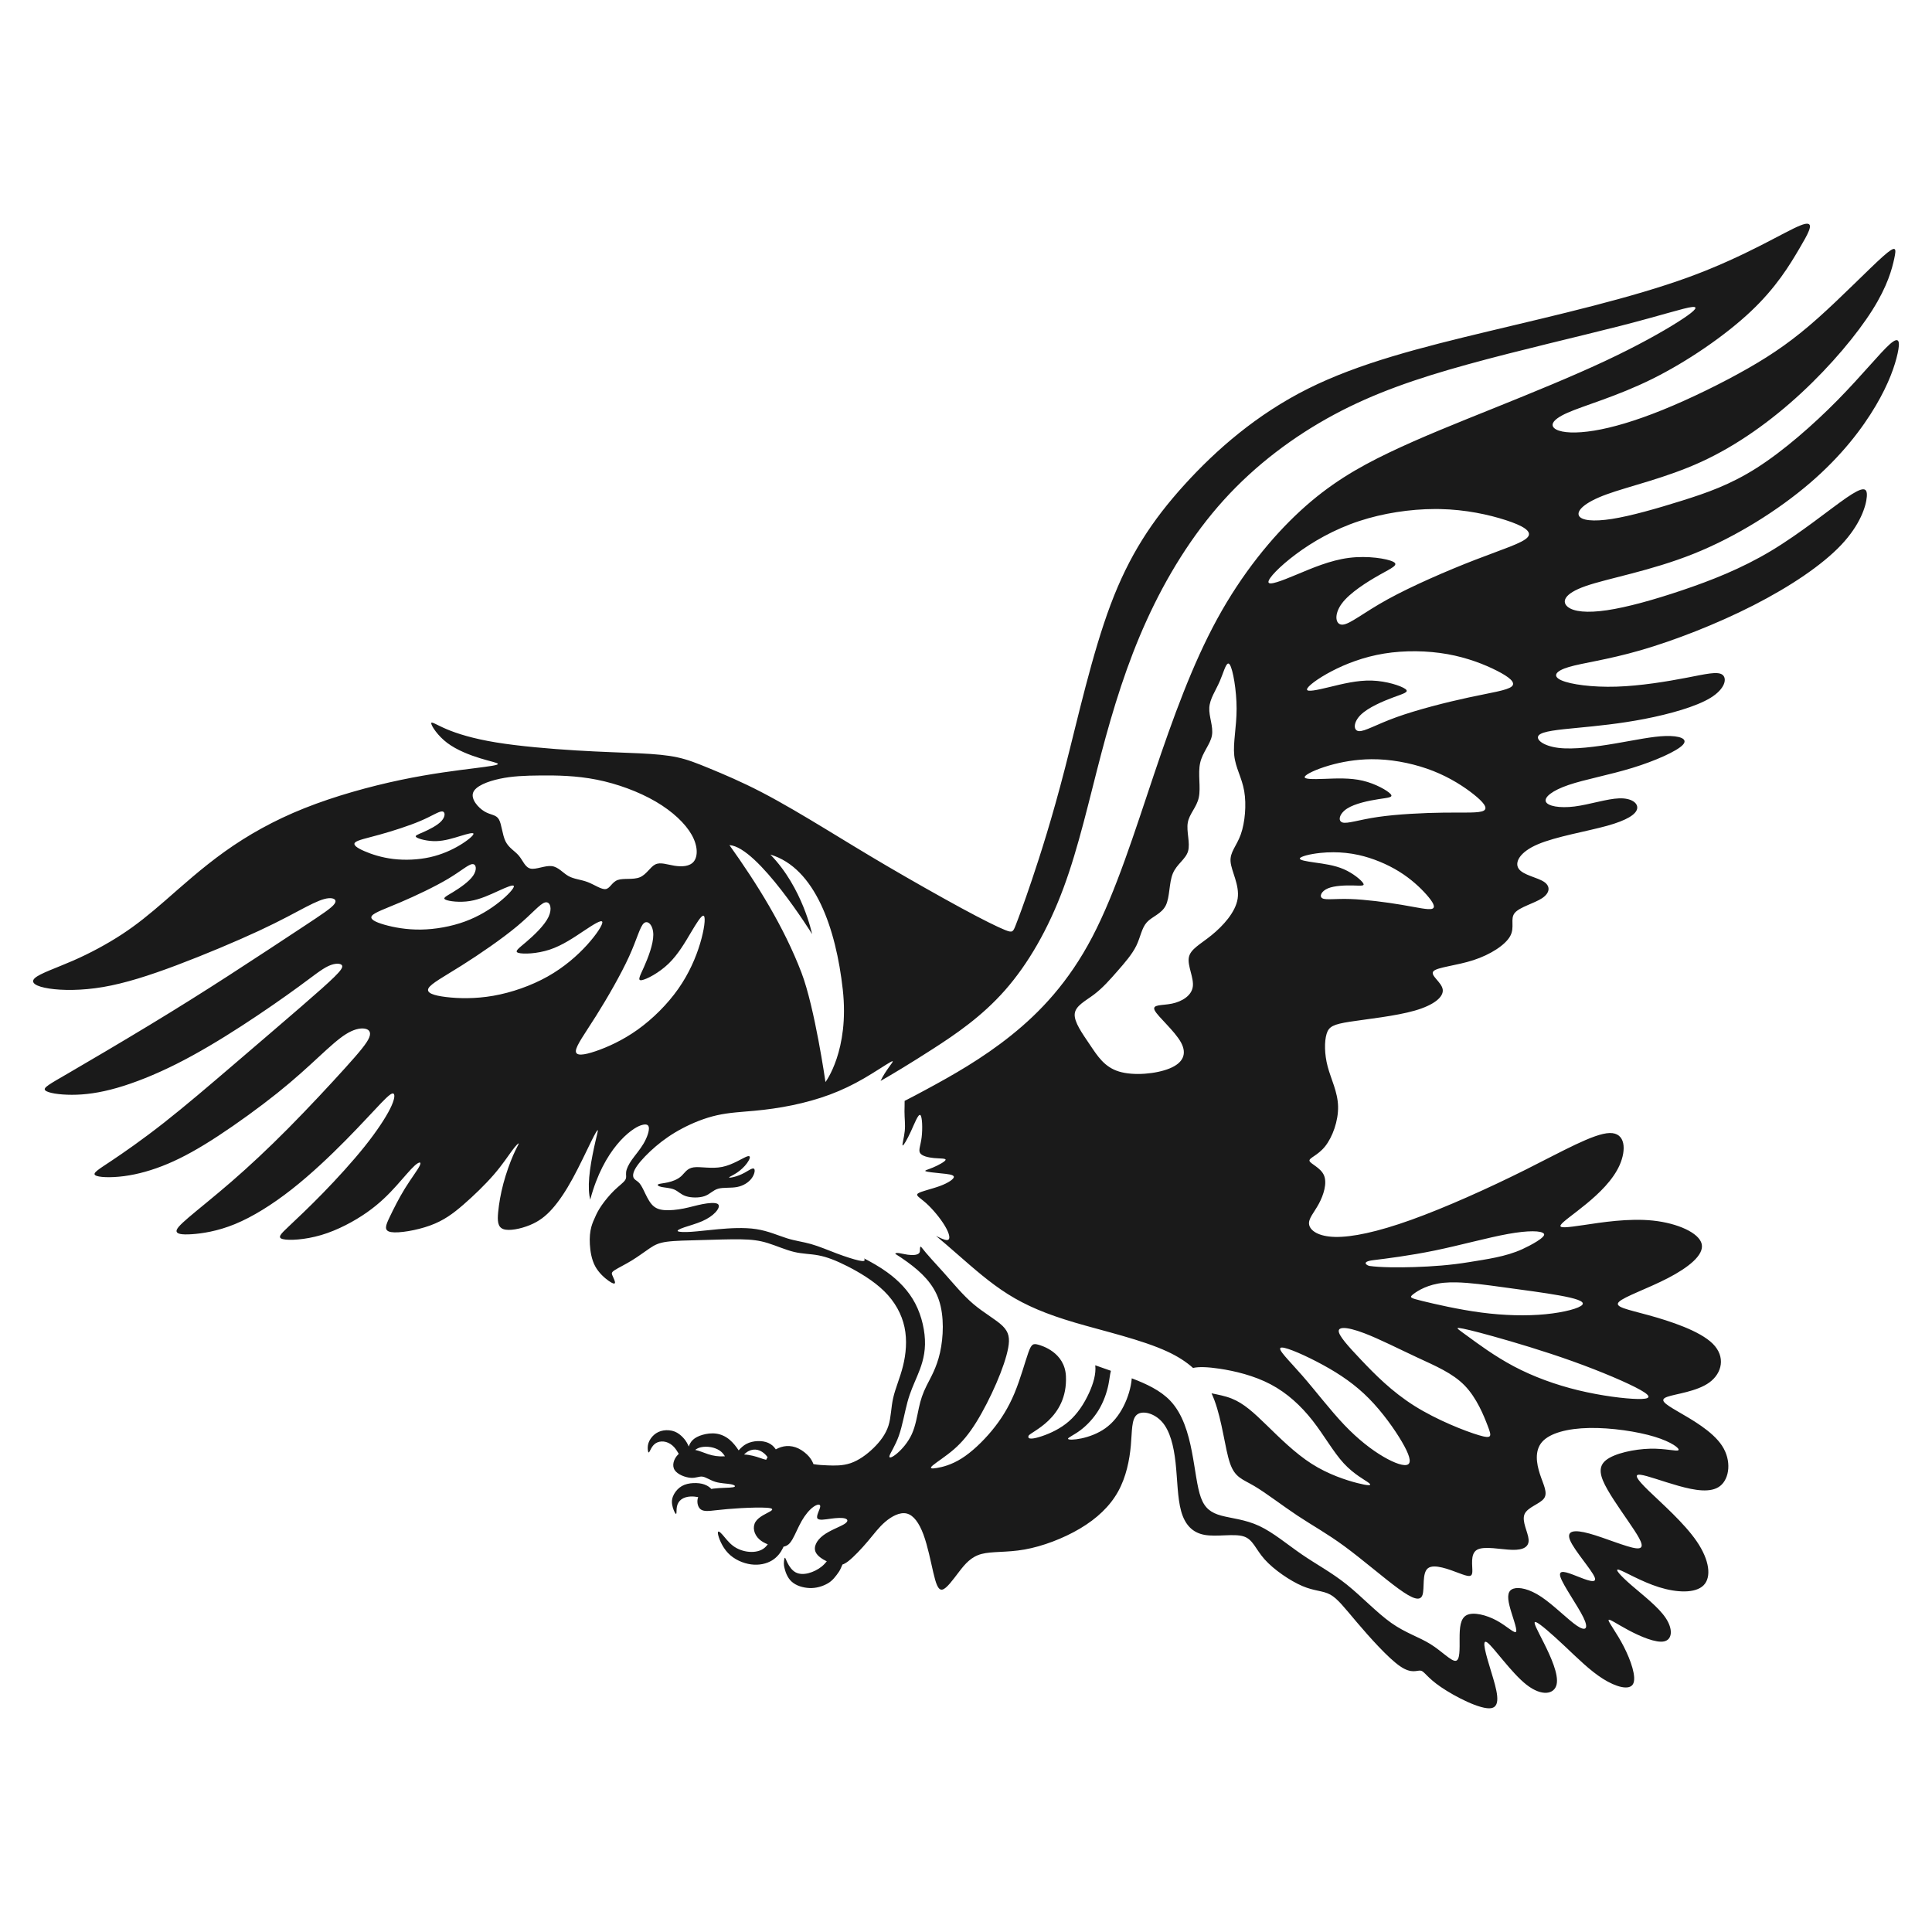 <?xml version="1.0" encoding="UTF-8" standalone="no"?>
<svg
   xmlns:dc="http://purl.org/dc/elements/1.1/"
   xmlns:cc="http://creativecommons.org/ns#"
   xmlns:rdf="http://www.w3.org/1999/02/22-rdf-syntax-ns#"
   xmlns:svg="http://www.w3.org/2000/svg"
   xmlns="http://www.w3.org/2000/svg"
   id="svg8"
   version="1.1"
   viewBox="0 0 1000 1000"
   height="1000"
   width="1000">
  <defs
     id="defs2" />
  <g
     transform="translate(0,-122.52)"
     id="layer1">
    <path
       id="path47"
       d="m 935.35,238.309 c -0.79,-0.005 -1.926,0.278 -3.475,0.891 -8.258,3.265 -28.232,15.94 -57.615,26.695 -29.384,10.755 -68.181,19.589 -103.518,28.039 -35.337,8.45 -67.218,16.518 -93.721,29.77 -26.502,13.251 -47.631,31.689 -64.146,49.934 -16.516,18.244 -28.423,36.297 -38.025,61.84 -9.603,25.543 -16.9,58.578 -23.596,84.578 -6.695,26 -12.793,44.972 -17.129,57.85 -4.336,12.878 -6.923,19.683 -8.346,23.342 -1.423,3.659 -1.692,4.2 -5.562,2.639 -3.87,-1.561 -11.342,-5.227 -22.613,-11.338 -11.271,-6.111 -26.346,-14.665 -38.5,-21.795 -12.154,-7.129 -21.388,-12.832 -31.912,-19.215 -10.524,-6.383 -22.34,-13.446 -32.932,-18.945 -10.592,-5.5 -19.963,-9.439 -26.889,-12.291 -6.925,-2.852 -11.407,-4.617 -16.703,-5.771 -5.296,-1.154 -11.407,-1.696 -19.895,-2.104 -8.487,-0.407 -19.352,-0.681 -32.729,-1.496 -13.376,-0.815 -29.267,-2.172 -41.285,-4.141 -12.018,-1.969 -20.166,-4.551 -25.598,-6.859 -5.432,-2.309 -8.149,-4.344 -7.945,-2.918 0.204,1.426 3.328,6.314 8.285,10.049 4.957,3.735 11.746,6.313 17.043,7.943 5.297,1.63 9.101,2.311 9.168,2.922 0.068,0.611 -3.599,1.154 -12.223,2.24 -8.623,1.086 -22.204,2.714 -38.092,6.041 -15.888,3.327 -34.088,8.354 -49.908,14.668 -15.82,6.314 -29.266,13.919 -41.148,22.406 -11.882,8.487 -22.204,17.859 -30.623,25.191 -8.419,7.332 -14.937,12.63 -22.609,17.654 -7.672,5.024 -16.501,9.778 -25.191,13.58 -8.691,3.802 -17.249,6.655 -19.875,9.064 -2.626,2.41 0.679,4.377 7.373,5.408 6.694,1.032 16.776,1.13 28.012,-0.791 11.236,-1.921 23.623,-5.857 38.027,-11.283 14.404,-5.426 30.821,-12.34 42.586,-17.814 11.765,-5.474 18.867,-9.506 24.246,-12.291 5.379,-2.785 9.027,-4.321 11.764,-4.561 2.737,-0.24 4.562,0.816 3.074,2.928 -1.488,2.112 -6.289,5.281 -16.18,11.811 -9.89,6.53 -24.872,16.422 -38.555,25.256 -13.683,8.834 -26.073,16.613 -40.812,25.543 -14.74,8.93 -31.838,19.016 -42.014,24.92 -10.176,5.904 -13.44,7.632 -12.145,8.977 1.296,1.345 7.152,2.305 13.826,2.305 6.674,-7e-5 14.163,-0.96 23.238,-3.553 9.075,-2.593 19.733,-6.817 30.824,-12.387 11.092,-5.57 22.613,-12.484 33.801,-19.734 11.188,-7.25 22.037,-14.835 29.576,-20.357 7.539,-5.523 11.764,-8.977 15.27,-10.609 3.506,-1.633 6.292,-1.439 7.012,-0.432 0.719,1.008 -0.626,2.83 -3.891,6.047 -3.265,3.217 -8.451,7.827 -17.381,15.557 -8.93,7.73 -21.606,18.583 -34.281,29.434 -12.675,10.85 -25.351,21.702 -36.537,30.488 -11.186,8.786 -20.889,15.51 -27.369,19.83 -6.48,4.32 -9.745,6.239 -8.209,7.344 1.536,1.105 7.872,1.393 14.883,0.48 7.011,-0.912 14.691,-3.025 22.662,-6.387 7.971,-3.361 16.228,-7.967 26.119,-14.449 9.891,-6.482 21.414,-14.836 30.537,-22.135 9.123,-7.299 15.845,-13.538 21.463,-18.725 5.618,-5.186 10.128,-9.315 14.018,-11.764 3.89,-2.449 7.156,-3.218 9.508,-2.93 2.352,0.288 3.793,1.633 2.641,4.561 -1.152,2.928 -4.898,7.443 -12.436,15.797 -7.538,8.354 -18.869,20.551 -29.432,31.209 -10.562,10.658 -20.359,19.782 -29.385,27.607 -9.026,7.826 -17.289,14.361 -22.232,18.584 -4.943,4.223 -6.574,6.141 -6.238,7.342 0.336,1.201 2.64,1.682 7.826,1.346 5.186,-0.336 13.25,-1.489 22.373,-5.234 9.123,-3.745 19.301,-10.08 29.336,-17.955 10.035,-7.875 19.925,-17.284 27.992,-25.447 8.067,-8.163 14.304,-15.074 18.291,-19.205 3.987,-4.131 5.717,-5.475 6.484,-4.898 0.767,0.576 0.575,3.072 -1.777,7.777 -2.352,4.705 -6.865,11.62 -13.154,19.494 -6.289,7.874 -14.359,16.71 -21.561,24.104 -7.201,7.393 -13.539,13.35 -17.715,17.285 -4.175,3.935 -6.193,5.854 -3.072,6.623 3.121,0.769 11.377,0.386 19.828,-2.111 8.451,-2.497 17.092,-7.104 23.719,-11.762 6.627,-4.658 11.234,-9.363 15.172,-13.732 3.938,-4.37 7.2,-8.399 9.506,-10.465 2.306,-2.066 3.65,-2.161 2.594,0.047 -1.057,2.208 -4.514,6.721 -7.635,11.762 -3.121,5.041 -5.906,10.612 -7.922,14.836 -2.016,4.224 -3.265,7.104 0.721,7.777 3.985,0.673 13.202,-0.861 20.213,-3.406 7.011,-2.545 11.812,-6.098 17.189,-10.756 5.378,-4.658 11.329,-10.419 15.744,-15.516 4.415,-5.097 7.288,-9.525 9.406,-12.387 2.118,-2.862 3.478,-4.151 3.512,-3.777 0.033,0.374 -1.257,2.41 -2.887,6.145 -1.63,3.734 -3.6,9.168 -5.025,14.498 -1.426,5.33 -2.311,10.56 -2.719,14.871 -0.407,4.311 -0.339,7.704 2.684,8.791 3.022,1.087 8.995,-0.135 13.715,-2.07 4.72,-1.936 8.183,-4.584 11.646,-8.488 3.463,-3.905 6.925,-9.063 10.49,-15.582 3.565,-6.519 7.229,-14.388 9.539,-19.076 2.31,-4.688 3.262,-6.187 3.465,-5.982 0.203,0.204 -0.342,2.107 -1.225,5.943 -0.883,3.836 -2.102,9.608 -2.781,14.734 -0.679,5.126 -0.816,9.609 -0.307,13.105 0.113,0.776 0.26,1.496 0.426,2.174 6.979,-26.325 21.218,-36.913 26.332,-38.518 1.302,-0.409 3.611,-0.947 3.982,0.945 0.371,1.892 -0.879,5.435 -2.732,8.584 -1.853,3.149 -4.31,5.905 -6.045,8.373 -1.734,2.468 -2.745,4.649 -2.955,6.301 -0.21,1.651 0.381,2.773 -0.488,4.143 -0.869,1.37 -3.201,2.988 -5.609,5.316 -2.408,2.328 -4.895,5.368 -6.598,7.83 -1.703,2.462 -2.624,4.35 -3.406,6.168 -0.334,0.776 -0.649,1.529 -0.99,2.246 -0.319,0.819 -0.636,1.688 -0.896,2.631 -0.713,2.58 -0.987,5.501 -0.783,9.1 0.204,3.599 0.883,7.876 2.75,11.34 1.867,3.463 4.922,6.109 6.994,7.57 2.072,1.461 3.158,1.734 3.26,0.986 0.101,-0.747 -0.779,-2.512 -1.289,-3.668 -0.51,-1.156 -0.645,-1.697 1.121,-2.852 1.766,-1.154 5.43,-2.919 8.873,-5.027 3.443,-2.108 6.661,-4.557 9.279,-6.311 2.618,-1.754 4.635,-2.809 8.908,-3.385 4.273,-0.576 10.801,-0.671 17.859,-0.863 7.058,-0.192 14.641,-0.481 20.355,-0.385 5.714,0.096 9.557,0.577 13.926,1.922 4.369,1.344 9.266,3.551 13.684,4.607 4.418,1.056 8.354,0.961 12.627,1.777 4.273,0.816 8.882,2.544 14.932,5.617 6.05,3.073 13.541,7.491 19.062,12.916 5.521,5.425 9.073,11.86 10.514,18.629 1.44,6.769 0.767,13.878 -0.77,20.07 -1.536,6.193 -3.936,11.476 -5.088,16.564 -1.152,5.089 -1.057,9.987 -2.449,14.355 -1.392,4.368 -4.274,8.209 -7.781,11.613 -3.508,3.404 -7.644,6.375 -11.816,7.791 -4.172,1.416 -8.384,1.28 -11.846,1.145 -2.694,-0.106 -4.944,-0.221 -7.375,-0.646 -0.317,-0.834 -0.941,-2.29 -2.244,-3.828 -1.332,-1.572 -3.372,-3.23 -5.473,-4.25 -2.1,-1.02 -4.262,-1.405 -6.242,-1.273 -1.981,0.132 -3.783,0.779 -5.355,1.619 -0.063,0.034 -0.119,0.073 -0.182,0.107 -0.039,-0.059 -0.071,-0.123 -0.111,-0.182 -0.959,-1.409 -2.232,-2.513 -3.836,-3.209 -1.603,-0.696 -3.539,-0.985 -5.533,-0.9 -1.994,0.085 -4.049,0.543 -5.779,1.477 -1.555,0.838 -2.844,2.065 -3.965,3.326 -1.123,-1.751 -2.762,-3.891 -4.637,-5.479 -2.112,-1.788 -4.487,-2.845 -6.947,-3.193 -2.461,-0.348 -5.004,0.013 -7.117,0.625 -2.113,0.612 -3.794,1.476 -4.971,2.58 -1.104,1.036 -1.752,2.279 -2.137,3.471 -0.156,-0.354 -0.317,-0.705 -0.479,-1.023 -0.781,-1.545 -1.493,-2.563 -2.562,-3.684 -1.069,-1.12 -2.496,-2.343 -4.277,-3.039 -1.782,-0.696 -3.923,-0.866 -5.807,-0.561 -1.883,0.305 -3.513,1.087 -4.854,2.258 -1.341,1.171 -2.394,2.734 -2.887,4.244 -0.492,1.51 -0.425,2.972 -0.289,3.871 0.136,0.899 0.339,1.238 0.662,0.83 0.323,-0.408 0.764,-1.562 1.443,-2.598 0.68,-1.036 1.595,-1.95 2.852,-2.459 1.257,-0.509 2.852,-0.612 4.396,-0.188 1.544,0.424 3.04,1.376 4.211,2.666 0.975,1.073 1.712,2.347 2.416,3.49 -0.208,0.183 -0.41,0.377 -0.602,0.582 -1.969,2.104 -3.054,5.363 -1.561,7.74 1.494,2.378 5.564,3.87 8.35,4.074 2.786,0.204 4.28,-0.881 6.113,-0.609 1.833,0.272 4.006,1.9 6.723,2.715 2.717,0.815 5.975,0.815 8.012,1.223 2.037,0.407 2.85,1.223 1.018,1.562 -1.833,0.339 -6.315,0.203 -9.98,0.678 -0.43,0.056 -0.845,0.122 -1.252,0.195 -0.588,-0.678 -1.411,-1.291 -2.297,-1.758 -1.612,-0.848 -3.411,-1.221 -5.447,-1.289 -2.036,-0.068 -4.312,0.172 -6.195,0.918 -1.883,0.746 -3.38,2.002 -4.518,3.529 -1.137,1.527 -1.918,3.327 -1.918,5.279 -2.8e-4,1.952 0.779,4.054 1.34,5.193 0.561,1.139 0.9,1.307 1.002,0.645 0.102,-0.663 -0.033,-2.152 0.273,-3.545 0.306,-1.393 1.053,-2.682 2.275,-3.582 1.223,-0.9 2.92,-1.409 4.787,-1.494 1.294,-0.059 2.66,0.092 3.908,0.316 -0.818,2.126 -0.355,4.896 1.115,6.184 1.63,1.427 4.481,1.021 8.08,0.613 3.599,-0.407 7.945,-0.814 12.834,-1.086 4.889,-0.272 10.319,-0.409 13.375,-0.205 3.056,0.204 3.733,0.748 1.969,1.834 -1.765,1.086 -5.974,2.716 -7.672,5.432 -1.698,2.716 -0.883,6.517 1.969,9.098 1.189,1.076 2.737,1.927 4.363,2.568 -0.454,0.604 -0.94,1.179 -1.492,1.666 -2.109,1.86 -5.128,2.457 -8.129,2.217 -3.001,-0.24 -5.986,-1.32 -8.342,-3.084 -2.356,-1.764 -4.083,-4.212 -5.523,-5.82 -1.44,-1.608 -2.593,-2.376 -2.305,-0.432 0.288,1.944 2.016,6.6 5.186,9.938 3.169,3.338 7.776,5.354 11.979,5.906 4.202,0.552 7.996,-0.358 10.781,-2.039 2.785,-1.681 4.56,-4.129 5.664,-6.41 0.117,-0.243 0.223,-0.485 0.324,-0.723 2.148,-0.402 3.385,-1.678 4.605,-3.787 1.494,-2.581 2.988,-6.38 4.822,-9.572 1.834,-3.192 4.005,-5.771 5.975,-7.197 1.97,-1.426 3.736,-1.7 3.6,-0.207 -0.136,1.493 -2.173,4.754 -1.494,6.045 0.679,1.291 4.073,0.611 7.129,0.203 3.056,-0.407 5.775,-0.542 7.268,-0.066 1.492,0.475 1.763,1.56 -0.613,2.986 -2.376,1.426 -7.402,3.194 -10.797,5.773 -3.394,2.579 -5.159,5.973 -3.801,8.758 0.925,1.897 3.297,3.497 5.703,4.654 -0.775,0.929 -1.607,1.867 -2.723,2.76 -1.801,1.441 -4.295,2.735 -6.744,3.359 -2.449,0.624 -4.851,0.578 -6.725,-0.455 -1.873,-1.033 -3.216,-3.048 -4.057,-4.705 -0.84,-1.657 -1.176,-2.954 -1.488,-2.787 -0.312,0.167 -0.633,2.737 -0.395,4.084 0.533,3.006 1.693,6.213 3.961,8.256 2.431,2.19 5.974,3.159 9.242,3.303 3.312,0.146 6.771,-0.822 9.625,-2.51 2.323,-1.374 4.027,-3.662 5.564,-5.881 0.796,-1.15 1.325,-2.656 1.84,-3.771 0.914,-0.296 1.857,-0.838 2.967,-1.689 2.92,-2.241 6.99,-6.585 10.234,-10.432 3.244,-3.847 5.659,-7.194 8.979,-10.02 3.32,-2.826 7.544,-5.13 11.096,-4.266 3.552,0.865 6.434,4.898 8.643,10.852 2.208,5.953 3.744,13.829 5.088,19.59 1.344,5.761 2.498,9.41 4.707,8.93 2.209,-0.48 5.473,-5.089 8.643,-9.219 3.169,-4.13 6.242,-7.777 11.619,-9.217 5.378,-1.44 13.06,-0.674 22.279,-2.307 9.219,-1.633 19.97,-5.664 28.709,-10.85 8.739,-5.186 15.46,-11.525 19.686,-19.111 4.225,-7.587 5.955,-16.418 6.627,-23.908 0.672,-7.491 0.289,-13.637 3.17,-15.941 2.881,-2.304 9.026,-0.767 13.059,3.842 4.032,4.609 5.954,12.294 6.914,20.936 0.96,8.642 0.96,18.242 2.881,25.156 1.921,6.914 5.761,11.139 12.1,12.291 6.339,1.153 15.174,-0.769 20.166,0.768 4.992,1.536 6.144,6.532 10.945,11.91 4.802,5.378 13.249,11.137 19.588,13.826 6.339,2.689 10.566,2.305 14.406,4.418 3.84,2.113 7.296,6.722 13.826,14.404 6.53,7.682 16.129,18.433 22.277,22.66 6.148,4.227 8.838,1.922 10.758,2.307 1.92,0.385 3.073,3.457 10.371,8.451 7.298,4.994 20.738,11.906 26.115,10.945 5.378,-0.961 2.691,-9.794 0.002,-18.629 -2.689,-8.835 -5.378,-17.668 -2.113,-15.363 3.265,2.305 12.482,15.744 20.357,21.891 7.876,6.147 14.405,4.996 15.557,-0.189 1.152,-5.186 -3.07,-14.404 -6.527,-21.318 -3.457,-6.914 -6.149,-11.524 -4.229,-10.947 1.921,0.576 8.451,6.339 14.98,12.484 6.53,6.146 13.059,12.675 19.781,16.9 6.723,4.226 13.636,6.145 15.557,2.688 1.92,-3.457 -1.152,-12.291 -4.801,-19.396 -3.649,-7.106 -7.873,-12.482 -7.873,-13.635 5e-5,-1.152 4.225,1.921 10.371,5.186 6.146,3.265 14.21,6.722 18.436,5.762 4.226,-0.961 4.611,-6.341 0.77,-12.102 -3.841,-5.761 -11.908,-11.905 -17.67,-16.898 -5.762,-4.993 -9.218,-8.835 -6.529,-8.066 2.689,0.768 11.523,6.144 20.742,9.025 9.219,2.881 18.82,3.265 23.045,-0.961 4.225,-4.226 3.073,-13.06 -3.457,-22.662 -6.53,-9.602 -18.434,-19.972 -24.965,-26.311 -6.531,-6.339 -7.684,-8.642 -4.227,-8.258 3.457,0.384 11.524,3.457 19.783,5.762 8.259,2.305 16.706,3.842 21.508,0 4.801,-3.842 5.954,-13.061 0.961,-20.742 -4.993,-7.681 -16.133,-13.826 -23.047,-17.859 -6.914,-4.033 -9.602,-5.954 -5.377,-7.49 4.225,-1.537 15.364,-2.688 21.895,-7.49 6.53,-4.802 8.45,-13.252 1.729,-19.973 -6.722,-6.721 -22.087,-11.716 -33.225,-14.789 -11.138,-3.073 -18.052,-4.225 -15.363,-6.914 2.689,-2.689 14.978,-6.913 25.35,-12.291 10.372,-5.378 18.821,-11.909 17.477,-17.67 -1.345,-5.761 -12.486,-10.755 -25.16,-12.1 -12.675,-1.344 -26.89,0.963 -35.914,2.307 -9.024,1.344 -12.864,1.729 -11.904,0 0.96,-1.729 6.72,-5.569 13.25,-10.947 6.53,-5.378 13.828,-12.294 17.285,-20.168 3.457,-7.875 3.072,-16.708 -5.186,-16.516 -8.258,0.193 -24.391,9.411 -43.596,19.014 -19.205,9.602 -41.485,19.59 -59.152,25.928 -17.668,6.337 -30.729,9.026 -39.371,8.834 -8.643,-0.192 -12.867,-3.262 -13.443,-6.336 -0.576,-3.074 2.496,-6.146 4.992,-10.756 2.497,-4.61 4.418,-10.757 2.689,-14.789 -1.728,-4.032 -7.104,-5.953 -7.488,-7.49 -0.385,-1.537 4.223,-2.688 8.064,-7.49 3.841,-4.802 6.915,-13.25 6.723,-20.74 -0.192,-7.49 -3.65,-14.02 -5.379,-20.551 -1.729,-6.531 -1.729,-13.056 -0.576,-16.898 1.153,-3.843 3.457,-4.996 12.1,-6.34 8.642,-1.344 23.621,-2.88 33.609,-5.762 9.988,-2.881 14.981,-7.107 14.404,-10.947 -0.577,-3.84 -6.721,-7.297 -4.801,-9.41 1.921,-2.113 11.905,-2.881 20.74,-5.762 8.835,-2.881 16.517,-7.873 19.014,-12.482 2.496,-4.609 -0.191,-8.833 2.307,-11.906 2.497,-3.073 10.175,-4.994 14.209,-7.684 4.034,-2.689 4.419,-6.147 0.963,-8.451 -3.457,-2.304 -10.755,-3.455 -13.061,-6.721 -2.306,-3.266 0.384,-8.645 9.795,-12.678 9.411,-4.033 25.539,-6.718 35.912,-9.6 10.373,-2.881 14.981,-5.954 15.557,-8.834 0.576,-2.88 -2.88,-5.571 -9.217,-5.379 -6.337,0.192 -15.557,3.264 -23.238,4.225 -7.682,0.96 -13.826,-0.191 -14.787,-2.496 -0.961,-2.305 3.264,-5.762 11.715,-8.643 8.451,-2.881 21.123,-5.185 33.031,-8.834 11.908,-3.649 23.047,-8.644 26.119,-11.908 3.072,-3.264 -1.921,-4.799 -8.834,-4.607 -6.913,0.192 -15.749,2.111 -25.928,3.84 -10.178,1.728 -21.702,3.265 -29.576,2.305 -7.875,-0.96 -12.098,-4.416 -10.178,-6.529 1.921,-2.113 9.986,-2.88 19.973,-3.84 9.987,-0.96 21.894,-2.115 34.762,-4.611 12.868,-2.497 26.692,-6.335 34.184,-10.945 7.491,-4.61 8.645,-9.991 6.148,-11.91 -2.496,-1.92 -8.642,-0.381 -18.629,1.539 -9.986,1.921 -23.816,4.223 -36.299,4.607 -12.483,0.384 -23.618,-1.152 -28.422,-3.266 -4.804,-2.114 -3.266,-4.802 3.84,-6.914 7.106,-2.112 19.779,-3.647 37.064,-8.641 17.285,-4.994 39.179,-13.443 58.385,-23.238 19.206,-9.795 35.718,-20.933 45.514,-31.305 9.795,-10.372 12.872,-19.98 13.256,-24.971 0.384,-4.991 -1.922,-5.373 -10.565,0.58 -8.642,5.953 -23.623,18.245 -38.986,27.463 -15.364,9.218 -31.113,15.364 -45.9,20.357 -14.787,4.993 -28.618,8.837 -38.988,10.373 -10.37,1.536 -17.281,0.767 -20.355,-1.73 -3.074,-2.497 -2.307,-6.721 9.217,-10.754 11.524,-4.033 33.802,-7.874 55.889,-16.709 22.087,-8.835 43.978,-22.661 60.303,-36.682 16.325,-14.021 27.08,-28.231 33.994,-39.947 6.914,-11.716 9.986,-20.933 11.33,-27.08 1.345,-6.147 0.962,-9.218 -4.031,-4.801 -4.993,4.417 -14.597,16.325 -27.08,29 -12.483,12.675 -27.849,26.121 -41.676,34.955 -13.827,8.834 -26.119,13.059 -38.986,17.092 -12.867,4.033 -26.312,7.874 -36.105,9.41 -9.794,1.536 -15.939,0.769 -17.092,-1.729 -1.153,-2.497 2.688,-6.722 14.211,-10.947 11.523,-4.225 30.728,-8.45 49.166,-16.9 18.438,-8.451 36.103,-21.125 51.66,-35.529 15.557,-14.405 29,-30.537 36.875,-43.021 7.875,-12.485 10.179,-21.312 11.332,-26.691 1.153,-5.38 1.15,-7.303 -5.955,-0.965 -7.105,6.338 -21.319,20.937 -33.609,31.883 -12.29,10.946 -22.662,18.244 -36.105,25.926 -13.443,7.682 -29.961,15.75 -44.172,21.512 -14.211,5.761 -26.119,9.219 -35.529,10.756 -9.41,1.536 -16.321,1.149 -19.588,-0.58 -3.267,-1.729 -2.881,-4.8 5.762,-8.641 8.643,-3.841 25.542,-8.45 43.787,-17.477 18.245,-9.027 37.832,-22.469 51.084,-34.953 13.252,-12.484 20.165,-24.006 25.352,-32.842 4.214,-7.179 7.285,-12.583 3.859,-12.605 z m -58.857,43.08 c 2.969,0.011 -0.373,2.94 -8.014,7.779 -8.15,5.162 -21.185,12.492 -38.025,20.369 -16.84,7.877 -37.477,16.295 -57.033,24.172 -19.556,7.877 -38.026,15.211 -54.459,23.088 -16.432,7.877 -30.825,16.295 -45.764,30.012 -14.939,13.717 -30.42,32.725 -43.186,56.084 -12.766,23.359 -22.815,51.062 -32.729,80.531 -9.914,29.47 -19.692,60.702 -31.914,84.061 -12.222,23.358 -26.888,38.839 -41.963,50.926 -15.074,12.087 -30.552,20.778 -44.133,28.111 -3.884,2.097 -7.581,4.056 -11.041,5.816 0.036,1.596 -0.07,3.574 -0.07,5.387 -7e-5,3.746 0.481,6.722 0.145,10.131 -0.336,3.409 -1.488,7.25 -1.104,7.537 0.385,0.288 2.305,-2.976 4.225,-7.152 1.92,-4.176 3.842,-9.267 4.898,-8.596 1.056,0.672 1.249,7.105 0.721,11.475 -0.528,4.369 -1.776,6.674 -0.814,8.211 0.961,1.537 4.127,2.306 7.248,2.594 3.121,0.288 6.194,0.095 5.955,0.959 -0.239,0.864 -3.794,2.785 -6.531,3.938 -2.737,1.153 -4.656,1.536 -3.791,1.92 0.865,0.384 4.511,0.769 7.92,1.105 3.409,0.336 6.579,0.624 6.676,1.775 0.097,1.152 -2.882,3.169 -7.156,4.754 -4.274,1.585 -9.842,2.737 -11.379,3.842 -1.536,1.105 0.96,2.162 4.225,5.09 3.264,2.928 7.299,7.729 9.699,11.762 2.401,4.033 3.169,7.299 1.008,7.299 -1.333,5e-5 -3.715,-1.207 -5.631,-2.17 3.39,2.821 7.044,5.996 10.576,9.082 9.123,7.97 17.38,15.269 26.695,21.127 9.315,5.858 19.686,10.276 34.666,14.693 14.98,4.417 34.571,8.835 47.822,14.98 5.404,2.506 9.739,5.307 13.277,8.486 3.076,-0.724 7.853,-0.478 13.545,0.363 8.101,1.197 18.045,3.59 26.607,8.102 8.562,4.511 15.744,11.142 21.729,18.783 5.984,7.642 10.773,16.297 16.113,22.098 5.341,5.801 11.232,8.748 13.074,10.221 1.842,1.473 -0.367,1.472 -6.078,-0.002 -5.711,-1.474 -14.913,-4.419 -23.568,-9.943 -8.655,-5.525 -16.758,-13.625 -23.387,-20.07 -6.629,-6.445 -11.785,-11.233 -18.045,-13.719 -3.349,-1.33 -7.005,-2.004 -10.408,-2.707 0.516,1.121 1.002,2.27 1.449,3.463 4.145,11.057 5.523,25.294 8.113,32.756 2.59,7.462 6.393,8.142 12.504,11.74 6.111,3.599 14.529,10.117 22.406,15.346 7.877,5.229 15.209,9.167 24.443,15.957 9.234,6.79 20.37,16.43 27.84,21.863 7.47,5.433 11.272,6.655 12.426,3.26 1.154,-3.395 -0.34,-11.409 2.852,-13.854 3.192,-2.444 11.067,0.678 15.957,2.512 4.89,1.834 6.791,2.379 6.994,-0.541 0.203,-2.92 -1.288,-9.302 2.379,-11.475 3.667,-2.173 12.488,-0.138 18.33,-0.002 5.842,0.136 8.694,-1.629 8.422,-5.363 -0.272,-3.734 -3.668,-9.436 -2.105,-13.104 1.562,-3.667 8.081,-5.297 10.117,-8.217 2.037,-2.92 -0.408,-7.13 -2.174,-12.562 -1.766,-5.433 -2.852,-12.085 1.154,-16.635 4.007,-4.55 13.106,-6.994 24.445,-7.197 11.34,-0.204 24.92,1.833 33.814,4.549 8.895,2.716 13.106,6.113 12.291,6.928 -0.815,0.815 -6.657,-0.952 -14.736,-0.748 -8.08,0.204 -18.401,2.376 -22.814,5.975 -4.414,3.598 -2.92,8.623 0.883,15.277 3.802,6.654 9.914,14.94 13.852,20.982 3.938,6.043 5.703,9.846 0.883,9.303 -4.821,-0.543 -16.231,-5.435 -24.105,-7.607 -7.875,-2.172 -12.219,-1.629 -9.979,3.6 2.24,5.228 11.067,15.143 12.629,18.945 1.562,3.802 -4.143,1.492 -9.303,-0.545 -5.16,-2.037 -9.777,-3.801 -8.352,0.545 1.426,4.345 8.899,14.808 11.816,20.779 2.918,5.971 1.288,7.465 -3.262,4.41 -4.55,-3.055 -12.021,-10.66 -18.402,-14.938 -6.382,-4.277 -11.678,-5.228 -14.529,-4.277 -2.851,0.95 -3.259,3.803 -2.037,8.76 1.222,4.957 4.074,12.017 3.463,13.443 -0.611,1.426 -4.685,-2.784 -10.049,-5.703 -5.364,-2.919 -12.02,-4.549 -15.482,-2.852 -3.463,1.697 -3.736,6.723 -3.736,12.154 -3e-5,5.432 0.273,11.269 -2.035,11.541 -2.309,0.272 -7.199,-5.023 -13.105,-8.689 -5.907,-3.666 -12.831,-5.703 -20.232,-10.932 -7.402,-5.228 -15.28,-13.648 -23.088,-19.895 -7.808,-6.247 -15.549,-10.32 -23.086,-15.48 -7.537,-5.16 -14.872,-11.41 -22.137,-14.805 -7.264,-3.395 -14.461,-3.937 -19.689,-5.363 -5.229,-1.426 -8.488,-3.734 -10.525,-9.303 -2.037,-5.569 -2.852,-14.394 -4.686,-23.832 -1.833,-9.438 -4.685,-19.49 -11.203,-26.348 -5.038,-5.3 -12.273,-8.688 -19.906,-11.586 -0.368,4.735 -1.975,10.009 -4.275,14.521 -2.393,4.695 -5.524,8.562 -9.391,11.324 -3.866,2.762 -8.472,4.419 -12.338,5.248 -3.866,0.829 -6.996,0.828 -6.996,0.184 -5.1e-4,-0.645 3.128,-1.934 6.443,-4.42 3.315,-2.486 6.814,-6.167 9.393,-10.402 2.578,-4.236 4.234,-9.022 5.062,-13.074 0.561,-2.743 0.752,-5.143 1.297,-7.268 -2.724,-0.96 -5.474,-1.929 -8.092,-2.852 0.514,4.499 -1.059,9.559 -3.148,14.17 -2.67,5.892 -6.169,11.05 -10.496,14.824 -4.327,3.775 -9.484,6.168 -13.811,7.641 -4.327,1.473 -7.824,2.026 -7.088,-0.092 0.736,-2.118 20.396,-8.762 19.359,-30.928 -0.579,-12.373 -12.609,-15.793 -14.225,-16.252 -2.746,-0.78 -3.626,-0.438 -5.256,4.145 -1.63,4.583 -4.01,13.412 -7.133,20.914 -3.123,7.502 -6.993,13.682 -11.779,19.453 -4.786,5.771 -10.492,11.136 -15.686,14.395 -5.194,3.259 -9.881,4.416 -12.766,4.891 -2.884,0.475 -3.972,0.271 -2.07,-1.359 1.901,-1.63 6.79,-4.684 11,-8.352 4.21,-3.667 7.741,-7.946 11.408,-13.82 3.667,-5.874 7.468,-13.339 10.49,-20.334 3.022,-6.995 5.26,-13.512 6.143,-18.367 0.883,-4.856 0.409,-8.048 -2.918,-11.307 -3.327,-3.259 -9.505,-6.586 -15.039,-11.271 -5.534,-4.685 -10.424,-10.728 -15.584,-16.5 -4.031,-4.508 -8.218,-8.85 -11.658,-13.295 -0.852,0.328 -0.149,2.107 -0.752,3.152 -0.72,1.249 -3.309,1.441 -6.047,1.057 -2.738,-0.384 -5.619,-1.344 -6.34,-0.672 -0.06,0.056 -0.1,0.129 -0.133,0.205 2.122,1.341 4.225,2.753 6.232,4.213 7.394,5.377 13.539,11.331 16.371,19.732 2.832,8.401 2.352,19.255 0.576,27.176 -1.776,7.921 -4.85,12.915 -6.914,17.043 -2.064,4.128 -3.121,7.394 -4.033,11.57 -0.912,4.177 -1.68,9.269 -3.648,13.59 -1.968,4.32 -5.139,7.875 -7.635,9.986 -2.495,2.112 -4.319,2.786 -3.936,1.297 0.384,-1.489 2.977,-5.138 4.85,-10.42 1.872,-5.282 3.024,-12.194 4.465,-17.477 1.441,-5.283 3.168,-8.931 5.041,-13.396 1.873,-4.466 3.887,-9.745 4.031,-16.371 0.144,-6.626 -1.582,-14.597 -5.039,-21.223 -3.457,-6.625 -8.644,-11.907 -14.549,-16.18 -4.068,-2.943 -8.423,-5.363 -11.951,-7.162 0.028,0.049 0.068,0.106 0.092,0.152 0.673,1.296 -0.287,1.487 -2.883,0.91 -2.596,-0.577 -6.816,-1.919 -11.281,-3.6 -4.466,-1.681 -9.169,-3.696 -13.395,-4.896 -4.225,-1.2 -7.969,-1.586 -12.436,-2.979 -4.466,-1.393 -9.65,-3.792 -15.939,-4.752 -6.29,-0.96 -13.686,-0.479 -19.592,0.049 -5.906,0.528 -10.32,1.106 -13.922,1.346 -3.601,0.24 -6.386,0.142 -7.01,-0.291 -0.624,-0.433 0.912,-1.199 3.455,-2.062 2.543,-0.864 6.1,-1.827 9.076,-3.123 2.976,-1.296 5.377,-2.928 6.961,-4.656 1.584,-1.728 2.352,-3.553 1.057,-4.32 -1.295,-0.768 -4.658,-0.48 -7.875,0.145 -3.217,0.624 -6.288,1.582 -9.697,2.254 -3.41,0.672 -7.154,1.058 -10.035,0.818 -2.881,-0.24 -4.899,-1.105 -6.58,-3.074 -1.681,-1.969 -3.024,-5.041 -4.08,-7.201 -1.056,-2.16 -1.823,-3.41 -2.783,-4.25 -0.96,-0.84 -2.113,-1.27 -2.521,-2.447 -0.408,-1.177 -0.072,-3.1 1.92,-5.955 1.992,-2.856 5.643,-6.652 9.676,-10.084 4.033,-3.432 8.453,-6.504 13.781,-9.312 5.329,-2.808 11.569,-5.355 17.906,-6.771 6.337,-1.416 12.774,-1.703 19.279,-2.303 6.505,-0.6 13.084,-1.513 19.686,-2.881 6.601,-1.368 13.227,-3.194 19.42,-5.498 6.193,-2.304 11.957,-5.09 17.67,-8.402 5.713,-3.313 11.38,-7.154 13.637,-8.402 0.564,-0.312 0.914,-0.462 1.098,-0.477 0.551,-0.043 -0.404,1.137 -1.629,2.83 -1.502,2.076 -3.397,4.913 -4.516,7.373 0.148,-0.084 0.231,-0.131 0.385,-0.219 5.566,-3.167 15.175,-8.932 26.793,-16.422 11.618,-7.489 25.257,-16.709 37.26,-30.344 12.003,-13.635 22.374,-31.689 30.248,-52.91 7.874,-21.221 13.251,-45.614 19.492,-69.332 6.242,-23.718 13.349,-46.765 23.527,-69.139 10.179,-22.374 23.429,-44.076 39.945,-62.32 16.516,-18.244 36.3,-33.033 57.041,-44.172 20.741,-11.139 42.445,-18.63 69.014,-25.973 26.569,-7.343 58.009,-14.54 79.432,-20.039 21.422,-5.499 32.83,-9.301 36.904,-9.709 0.255,-0.025 0.48,-0.038 0.678,-0.037 z m -133.867,104.596 c 0.857,-0.003 1.709,0.003 2.555,0.019 13.53,0.258 25.556,2.933 34.201,5.738 8.645,2.805 13.914,5.742 11.383,8.789 -2.531,3.047 -12.86,6.199 -27.197,11.748 -14.337,5.549 -32.673,13.49 -45.295,20.441 -12.622,6.951 -19.524,12.911 -23.34,13.119 -3.816,0.209 -4.549,-5.333 -0.42,-10.922 4.129,-5.589 13.127,-11.233 19.525,-14.836 6.398,-3.603 10.205,-5.171 7.092,-6.785 -3.113,-1.614 -13.144,-3.268 -22.902,-2.027 -9.759,1.241 -19.238,5.377 -27.166,8.68 -7.928,3.303 -14.3,5.768 -14.514,3.879 -0.213,-1.889 5.73,-8.133 14.26,-14.486 8.529,-6.353 19.648,-12.817 32.725,-17.127 12.26,-4.04 26.245,-6.19 39.094,-6.23 z m -9.703,73.627 c 5.573,0.061 11.117,0.569 16.299,1.494 10.365,1.849 19.282,5.373 25.582,8.584 6.3,3.211 9.991,6.108 7.674,8.141 -2.317,2.032 -10.64,3.195 -22.334,5.709 -11.694,2.514 -26.754,6.377 -37.301,10.178 -10.547,3.801 -16.574,7.536 -19.531,7.23 -2.958,-0.306 -2.847,-4.651 1.008,-8.441 3.855,-3.79 11.458,-7.028 16.814,-9.016 5.356,-1.987 8.472,-2.728 6.277,-4.348 -2.195,-1.62 -9.702,-4.12 -17.352,-4.357 -7.65,-0.238 -15.437,1.785 -21.932,3.355 -6.495,1.57 -11.694,2.687 -11.627,1.209 0.067,-1.478 5.395,-5.55 12.725,-9.391 7.329,-3.841 16.662,-7.451 27.236,-9.166 5.287,-0.858 10.888,-1.243 16.461,-1.182 z m -97.066,6.354 c 0.221,0.037 0.445,0.215 0.674,0.559 1.629,2.445 3.531,13.308 3.531,22.814 1.5e-4,9.506 -1.9,17.654 -1.221,24.174 0.679,6.519 3.936,11.405 5.158,18.467 1.222,7.061 0.409,16.297 -1.764,22.408 -2.173,6.111 -5.702,9.097 -5.295,14.123 0.407,5.026 4.75,12.087 3.664,19.148 -1.086,7.061 -7.604,14.122 -13.443,18.875 -5.84,4.753 -10.999,7.198 -11.814,11.545 -0.815,4.347 2.716,10.592 2.037,15.209 -0.678,4.617 -5.567,7.605 -10.729,8.691 -5.161,1.087 -10.593,0.271 -8.963,3.531 1.63,3.26 10.321,10.594 13.58,16.568 3.26,5.975 1.085,10.591 -5.842,13.443 -6.927,2.853 -18.603,3.938 -26.209,1.629 -7.606,-2.309 -11.134,-8.012 -15.072,-13.852 -3.938,-5.839 -8.285,-11.815 -7.877,-16.025 0.408,-4.21 5.568,-6.654 10.049,-10.049 4.481,-3.395 8.284,-7.739 12.086,-12.084 3.802,-4.345 7.605,-8.693 9.777,-13.174 2.172,-4.481 2.718,-9.099 5.434,-12.086 2.716,-2.987 7.605,-4.346 9.777,-8.691 2.172,-4.345 1.629,-11.68 3.666,-16.568 2.037,-4.889 6.657,-7.334 7.879,-11.543 1.222,-4.209 -0.952,-10.185 -0.137,-14.803 0.815,-4.617 4.617,-7.876 5.703,-13.035 1.086,-5.159 -0.545,-12.223 0.678,-17.791 1.223,-5.568 5.297,-9.643 6.111,-14.26 0.815,-4.616 -1.629,-9.779 -1.357,-14.396 0.272,-4.617 3.259,-8.691 5.432,-13.715 1.765,-4.082 2.993,-8.794 4.266,-9.105 0.073,-0.018 0.147,-0.02 0.221,-0.008 z m 74.057,49.525 c 1.165,-0.008 2.345,0.011 3.535,0.059 9.525,0.38 19.8,2.631 28.51,6.082 8.71,3.451 15.859,8.103 20.783,12.02 4.924,3.917 7.629,7.102 5.248,8.463 -2.381,1.361 -9.844,0.898 -20.486,1.016 -10.642,0.118 -24.459,0.816 -34.33,2.26 -9.871,1.444 -15.79,3.633 -18.314,2.842 -2.525,-0.791 -1.656,-4.562 2.377,-7.184 4.033,-2.622 11.239,-4.098 16.262,-4.881 5.023,-0.783 7.871,-0.874 6.244,-2.676 -1.627,-1.802 -7.729,-5.313 -14.357,-6.877 -6.628,-1.564 -13.779,-1.18 -19.721,-0.963 -5.942,0.217 -10.672,0.269 -10.352,-1.008 0.32,-1.277 5.69,-3.884 12.762,-5.934 6.188,-1.793 13.682,-3.159 21.84,-3.219 z m -429.996,8.41 c 8.284,-0.068 18.333,0.069 28.926,2.174 10.593,2.105 21.728,6.178 30.555,11.338 8.827,5.16 15.345,11.409 18.604,17.18 3.259,5.77 3.261,11.067 1.156,13.783 -2.104,2.716 -6.317,2.851 -10.119,2.24 -3.802,-0.611 -7.196,-1.967 -9.844,-0.678 -2.648,1.29 -4.549,5.228 -8.012,6.654 -3.463,1.426 -8.49,0.338 -11.477,1.424 -2.987,1.086 -3.937,4.345 -6.178,4.686 -2.241,0.34 -5.775,-2.24 -9.305,-3.598 -3.53,-1.358 -7.06,-1.493 -9.98,-3.123 -2.92,-1.63 -5.229,-4.755 -8.691,-5.162 -3.462,-0.407 -8.079,1.9 -10.932,1.289 -2.853,-0.611 -3.938,-4.141 -6.043,-6.652 -2.105,-2.512 -5.228,-4.005 -6.926,-7.469 -1.698,-3.464 -1.97,-8.899 -3.463,-11.41 -1.493,-2.511 -4.209,-2.103 -7.469,-4.072 -3.26,-1.969 -7.062,-6.313 -5.84,-9.709 1.222,-3.396 7.468,-5.839 13.852,-7.197 6.383,-1.358 12.902,-1.629 21.186,-1.697 z m -51.092,18.617 c 1.722,0.077 1.805,2.596 -0.297,4.92 -2.102,2.324 -6.392,4.456 -9.424,5.787 -3.032,1.331 -4.809,1.865 -3.484,2.729 1.325,0.863 5.753,2.053 10.188,1.932 4.435,-0.121 8.871,-1.553 12.576,-2.682 3.705,-1.129 6.676,-1.951 6.688,-1.094 0.011,0.857 -2.936,3.393 -7.047,5.863 -4.111,2.471 -9.387,4.878 -15.447,6.229 -6.061,1.351 -12.907,1.645 -18.967,0.926 -6.06,-0.719 -11.339,-2.453 -15.094,-4.098 -3.754,-1.644 -5.987,-3.199 -4.715,-4.453 1.272,-1.254 6.047,-2.21 12.729,-4.061 6.681,-1.85 15.264,-4.594 21.238,-7.15 5.974,-2.556 9.335,-4.924 11.057,-4.848 z m 148.732,17.438 c 14.667,0.815 42.777,46.037 42.777,46.037 0,0 -4.89,-24.037 -21.594,-41.148 23.222,6.926 33.976,38.375 37.482,69.871 3.507,31.497 -8.963,47.869 -8.963,47.869 0,0 -5.526,-38.577 -12.426,-56.629 -9.021,-23.601 -23.018,-46.037 -37.277,-66 z m 312.705,3.693 c 4.053,0.015 8.452,0.417 12.973,1.418 7.233,1.601 14.784,4.738 20.971,8.576 6.187,3.838 11.013,8.381 14.24,12.055 3.228,3.674 4.858,6.482 2.85,7.195 -2.008,0.714 -7.652,-0.668 -15.809,-2.043 -8.156,-1.374 -18.822,-2.744 -26.57,-2.998 -7.749,-0.254 -12.576,0.607 -14.398,-0.346 -1.822,-0.952 -0.639,-3.718 2.807,-5.168 3.446,-1.45 9.158,-1.586 13.107,-1.494 3.95,0.092 6.143,0.413 5.146,-1.189 -0.996,-1.602 -5.182,-5.124 -10.037,-7.232 -4.855,-2.109 -10.374,-2.802 -14.949,-3.453 -4.575,-0.651 -8.2,-1.261 -7.779,-2.193 0.421,-0.933 4.885,-2.189 10.576,-2.783 2.134,-0.223 4.442,-0.353 6.873,-0.344 z m -445.824,6.143 c 2.097,-0.185 2.603,2.851 0.434,6.004 -2.17,3.153 -7.019,6.427 -10.475,8.529 -3.456,2.102 -5.523,3.034 -3.779,3.865 1.744,0.831 7.297,1.559 12.646,0.695 5.35,-0.864 10.491,-3.316 14.795,-5.281 4.304,-1.965 7.767,-3.441 7.92,-2.404 0.152,1.036 -3.004,4.585 -7.582,8.24 -4.578,3.656 -10.581,7.418 -17.701,10.033 -7.12,2.615 -15.359,4.081 -22.812,4.189 -7.453,0.108 -14.126,-1.141 -18.938,-2.525 -4.811,-1.384 -7.767,-2.904 -6.43,-4.629 1.337,-1.724 6.967,-3.651 14.758,-6.971 7.79,-3.32 17.738,-8.031 24.559,-12.092 6.82,-4.061 10.508,-7.469 12.605,-7.654 z m 38.164,19.752 c 2.288,-0.118 3.274,3.431 1.299,7.59 -2.106,4.436 -7.584,9.57 -11.533,12.936 -3.95,3.366 -6.38,4.968 -4.002,5.666 2.378,0.698 9.562,0.489 16.162,-1.693 6.601,-2.183 12.615,-6.338 17.666,-9.703 5.051,-3.365 9.137,-5.938 9.541,-4.656 0.404,1.282 -2.871,6.416 -7.926,11.979 -5.055,5.562 -11.893,11.554 -20.379,16.314 -8.486,4.761 -18.628,8.295 -28.047,9.949 -9.419,1.654 -18.124,1.429 -24.5,0.654 -6.376,-0.774 -10.429,-2.098 -9.086,-4.555 1.343,-2.456 8.081,-6.043 17.273,-11.834 9.192,-5.791 20.836,-13.783 28.648,-20.314 7.813,-6.531 11.79,-11.596 14.408,-12.258 0.164,-0.041 0.322,-0.066 0.475,-0.074 z m 81.33,6.955 c 0.164,-0.028 0.305,0.016 0.42,0.139 0.918,0.981 0.184,7.03 -1.973,14.23 -2.157,7.2 -5.736,15.552 -11.334,23.512 -5.598,7.959 -13.217,15.528 -20.998,21.088 -7.781,5.56 -15.729,9.116 -21.814,11.172 -6.085,2.056 -10.312,2.612 -10.162,-0.184 0.15,-2.795 4.677,-8.942 10.467,-18.135 5.79,-9.193 12.839,-21.428 17.064,-30.693 4.225,-9.265 5.625,-15.554 7.701,-17.281 2.076,-1.728 4.83,1.105 4.846,6.016 0.016,4.91 -2.708,11.907 -4.816,16.648 -2.109,4.741 -3.606,7.234 -1.16,6.836 2.446,-0.398 8.835,-3.688 13.846,-8.508 5.01,-4.819 8.638,-11.162 11.74,-16.379 2.715,-4.565 5.024,-8.265 6.174,-8.461 z m 23.525,124.422 c -0.184,0.005 -0.413,0.049 -0.688,0.139 -2.196,0.719 -7.435,4.343 -12.967,5.457 -5.532,1.114 -11.357,-0.284 -14.82,0.225 -3.463,0.509 -4.566,2.926 -6.432,4.609 -1.866,1.684 -4.495,2.635 -6.816,3.158 -2.321,0.524 -4.333,0.621 -5.021,0.994 -0.688,0.373 -0.054,1.023 1.682,1.393 1.735,0.369 4.568,0.459 6.623,1.34 2.055,0.881 3.331,2.553 6.039,3.426 2.708,0.873 6.842,0.944 9.65,-0.047 2.808,-0.991 4.288,-3.043 6.977,-3.812 2.689,-0.77 6.577,-0.259 9.873,-0.9 3.296,-0.642 5.986,-2.432 7.527,-4.533 1.541,-2.101 1.928,-4.505 1.115,-4.965 -0.813,-0.459 -2.827,1.029 -4.811,2.121 -1.984,1.092 -3.936,1.79 -5.508,2.186 -1.572,0.395 -2.762,0.486 -2.469,0.162 0.293,-0.324 2.071,-1.061 3.963,-2.324 1.892,-1.263 3.892,-3.046 5.318,-5.033 1.248,-1.739 2.054,-3.63 0.764,-3.594 z m 405.906,38.91 c 3.191,0.008 5.212,0.466 5.789,1.314 1.155,1.697 -7.037,6.047 -11.203,7.945 -8.653,3.943 -18.341,5.18 -27.723,6.73 -9.347,1.545 -18.838,2.238 -28.307,2.541 -7.688,0.246 -17.717,0.209 -23.068,-0.592 -1.162,-0.174 -4.69,-2.163 1.889,-2.977 6.579,-0.814 18.814,-2.307 31.986,-5.023 13.172,-2.716 27.298,-6.656 37.822,-8.557 5.262,-0.951 9.623,-1.391 12.814,-1.383 z m -39.727,26.438 c 7.312,0.145 15.96,1.368 24.33,2.512 10.933,1.494 21.389,2.853 29.266,4.279 7.877,1.426 13.175,2.921 11.816,4.754 -1.358,1.833 -9.371,4.004 -19.148,4.955 -9.777,0.951 -21.321,0.681 -33.203,-0.881 -11.882,-1.562 -24.114,-4.416 -30.492,-5.977 -6.378,-1.561 -6.922,-1.832 -4.613,-3.598 2.309,-1.766 7.47,-5.025 15.754,-5.84 1.035,-0.102 2.118,-0.165 3.244,-0.195 0.985,-0.027 2.002,-0.028 3.047,-0.008 z m 1.07,23.605 c 0.142,-0.01 0.336,10e-6 0.582,0.025 1.969,0.204 7.266,1.424 17.723,4.344 10.457,2.92 26.072,7.538 40.875,12.834 14.803,5.296 28.803,11.277 35.18,14.873 6.377,3.596 5.154,4.817 -1.5,4.682 -6.654,-0.135 -18.74,-1.629 -30.555,-4.48 -11.815,-2.852 -23.359,-7.062 -33.477,-12.426 -10.117,-5.364 -18.81,-11.883 -23.834,-15.549 -4.396,-3.208 -5.985,-4.233 -4.994,-4.303 z m -59.541,0.025 c 2.289,-0.11 6.188,0.868 11.021,2.709 7.734,2.946 17.86,8.102 27.344,12.521 9.484,4.42 18.324,8.104 24.584,14.549 6.26,6.445 9.944,15.654 11.969,20.992 2.025,5.338 2.394,6.813 -4.695,4.695 -7.089,-2.117 -21.637,-7.826 -33.33,-15.191 -11.693,-7.366 -20.532,-16.39 -27.438,-23.664 -6.905,-7.274 -11.878,-12.798 -11.693,-15.191 0.069,-0.898 0.865,-1.354 2.238,-1.42 z m -31.668,10.107 c 2.932,-0.007 12.691,4.329 21.236,8.99 9.115,4.972 16.849,10.313 23.846,17.402 6.997,7.089 13.259,15.929 17.033,22.373 3.774,6.444 5.064,10.496 3.223,11.693 -1.841,1.197 -6.814,-0.46 -12.799,-3.959 -5.985,-3.499 -12.982,-8.838 -20.256,-16.48 -7.274,-7.642 -14.823,-17.586 -21.729,-25.504 -6.905,-7.918 -13.165,-13.811 -11.047,-14.455 0.132,-0.04 0.297,-0.06 0.492,-0.061 z m -298.166,51.346 c 0.895,-0.004 1.812,0.072 2.676,0.229 1.728,0.312 3.243,0.938 4.383,1.682 1.14,0.744 1.907,1.607 2.615,2.699 0.069,0.106 0.137,0.217 0.205,0.326 -0.054,0.004 -0.112,0.014 -0.166,0.018 -3.055,0.204 -5.772,-0.203 -8.488,-1.086 -2.23,-0.725 -4.461,-1.761 -6.729,-2.225 0.766,-0.584 1.731,-1.098 2.973,-1.379 0.768,-0.174 1.637,-0.259 2.531,-0.264 z m 25.662,1.477 c 0.372,0.017 0.751,0.067 1.135,0.158 1.536,0.365 3.133,1.385 4.312,2.684 0.308,0.339 0.586,0.697 0.848,1.062 -0.264,0.445 -0.515,0.905 -0.734,1.377 -1.019,-0.188 -1.968,-0.552 -3.244,-0.99 -2.092,-0.719 -5.07,-1.621 -8.197,-1.748 0.959,-0.905 1.752,-1.538 2.867,-1.996 0.853,-0.35 1.897,-0.598 3.014,-0.547 z"
       style="fill:#1a1a1a;fill-opacity:1;stroke:none;stroke-width:1.043px;stroke-linecap:butt;stroke-linejoin:miter;stroke-opacity:1" />
  </g>
</svg>
